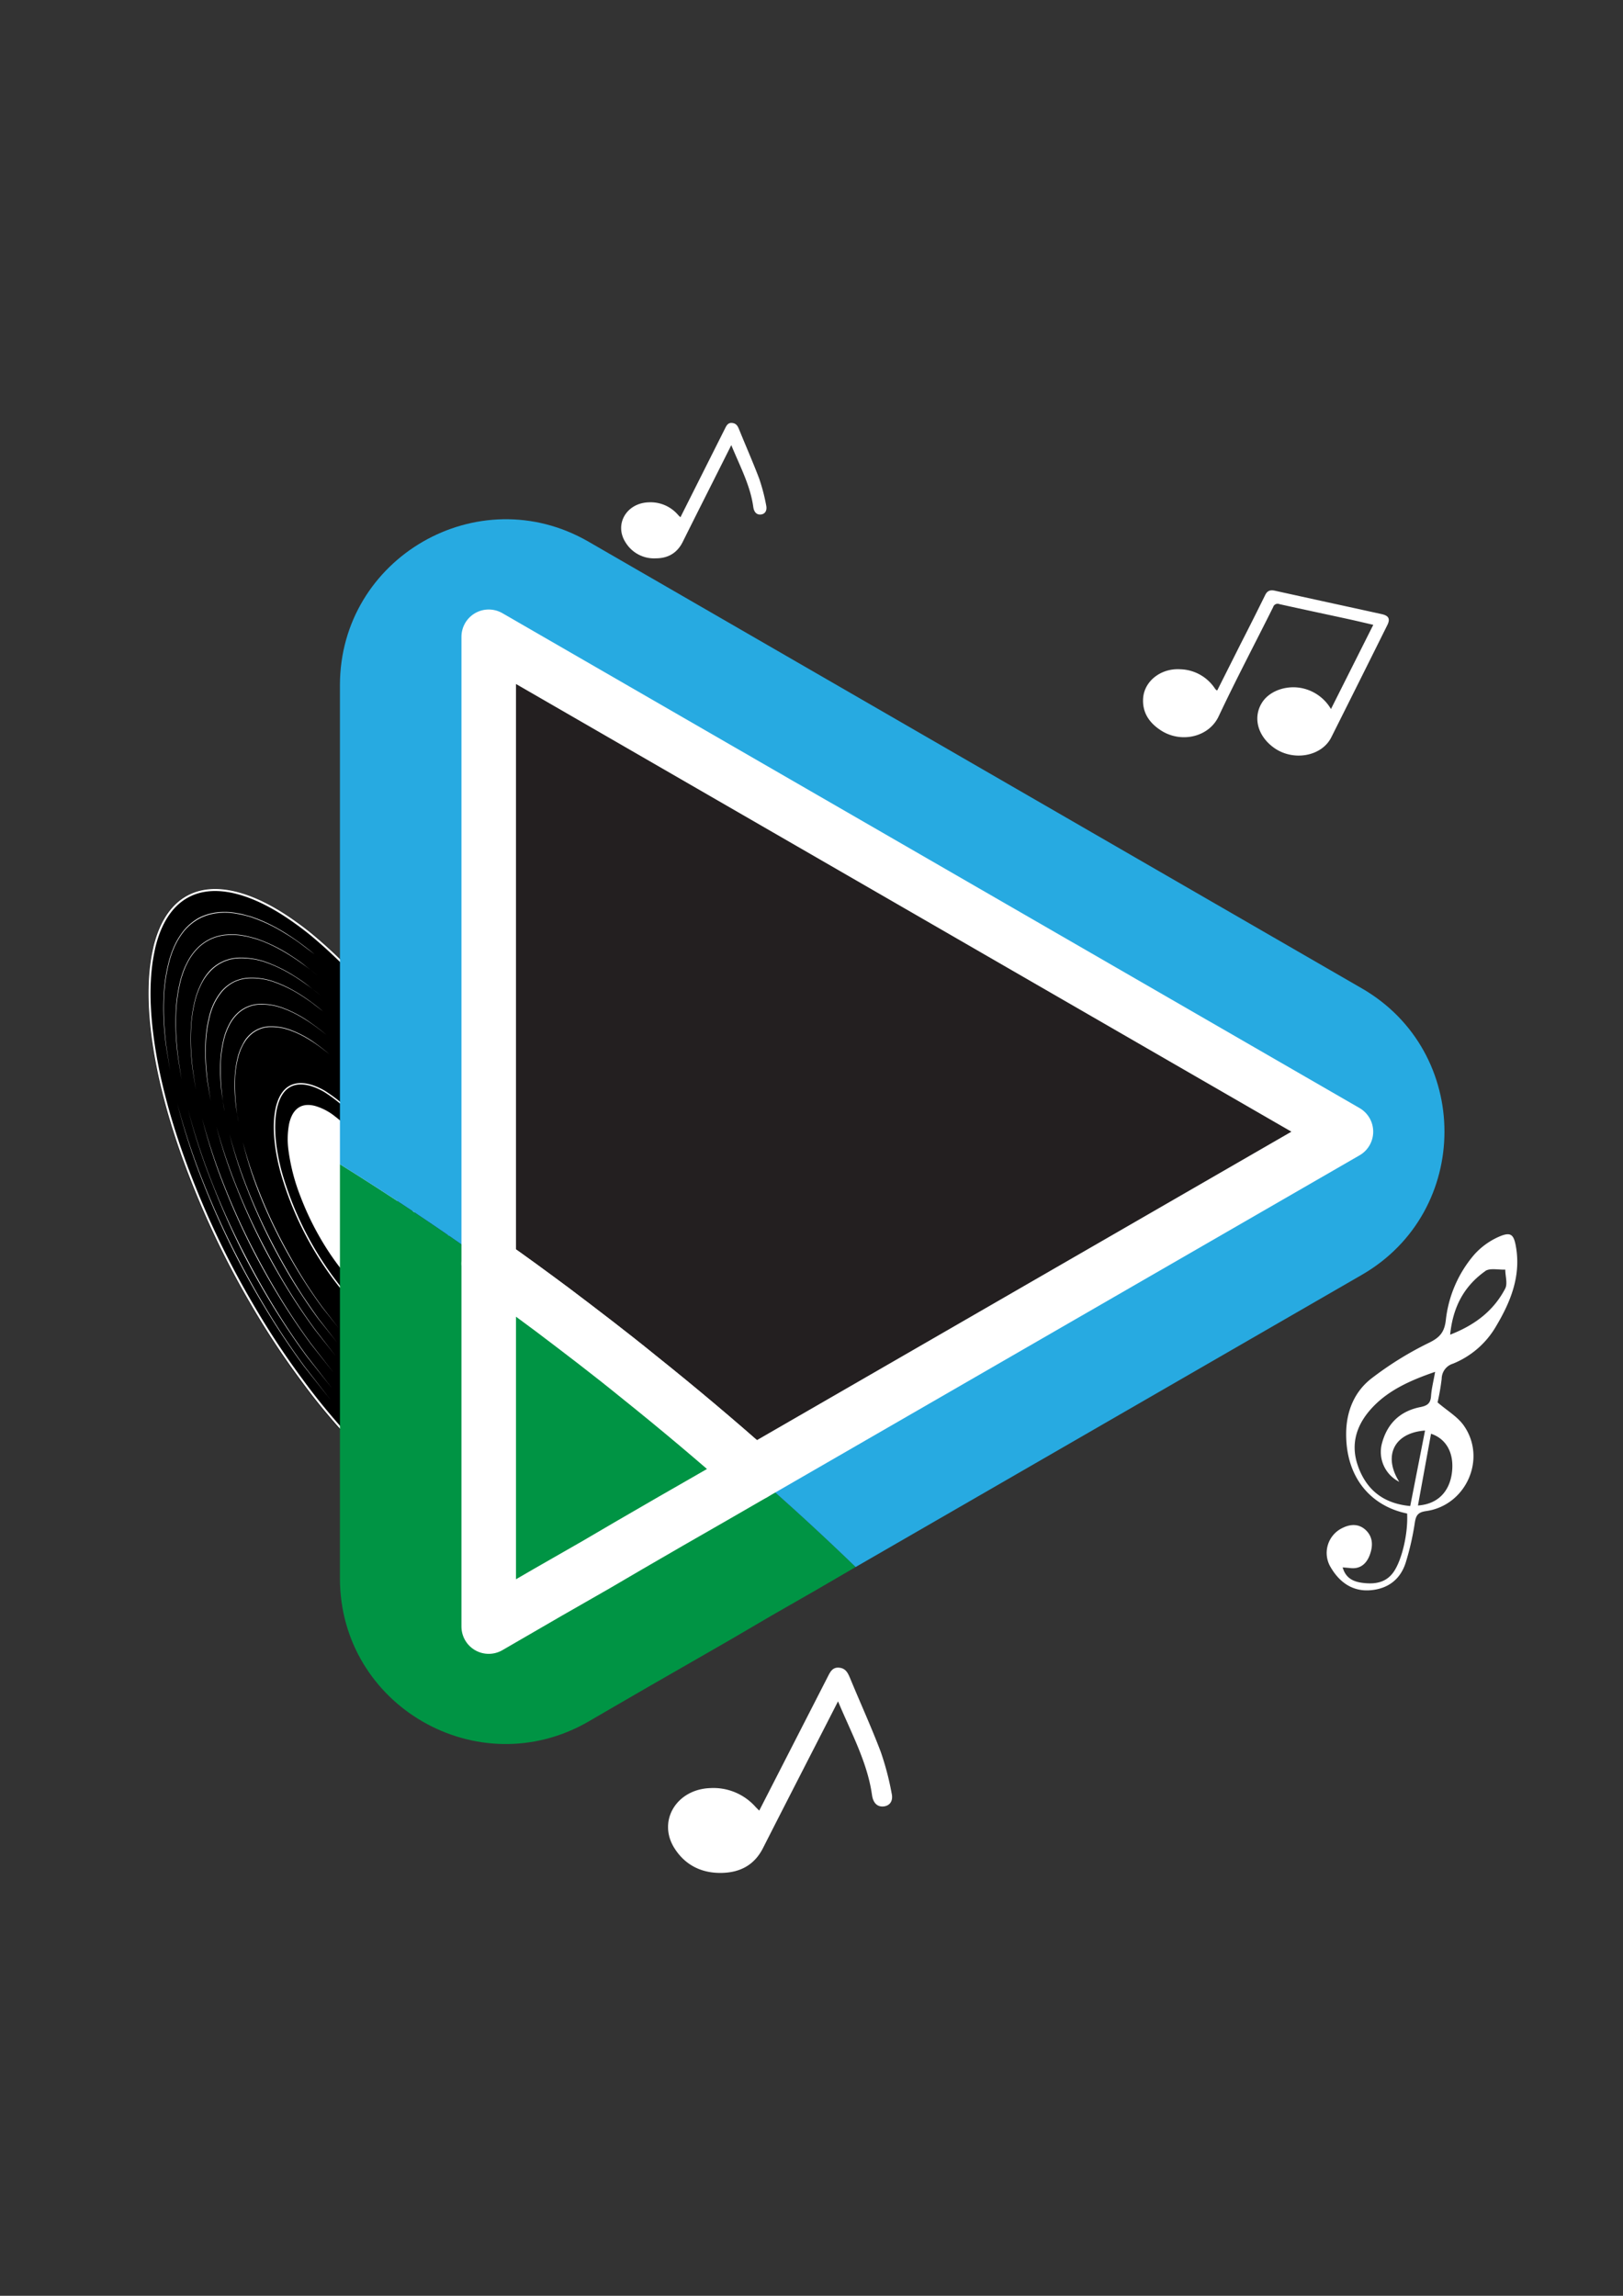 <svg id="Layer_1" data-name="Layer 1" xmlns="http://www.w3.org/2000/svg" viewBox="0 0 595.28 841.89"><rect x="0" y="0" width="595.28" height="841.89" fill="#333333" stroke="none"/><defs><style>.cls-1,.cls-2{stroke:#000;}.cls-1,.cls-2,.cls-3,.cls-4,.cls-6{stroke-miterlimit:10;}.cls-2,.cls-5{fill:#fff;}.cls-3,.cls-4,.cls-6{fill:none;}.cls-10,.cls-3,.cls-4,.cls-6,.cls-9{stroke:#fff;}.cls-3{stroke-width:0.5px;}.cls-4{stroke-width:0.75px;}.cls-10,.cls-7{fill:#009444;}.cls-8{fill:#27aae1;}.cls-9{fill:#231f20;}.cls-10,.cls-9{stroke-linecap:round;stroke-linejoin:round;stroke-width:20px;}</style></defs><path class="cls-1" d="M202.64,506a176.69,176.69,0,0,0-4.13-21.41c-4.59-18.56-12.24-38.84-22.28-58.76l0,0q-4.12-8.25-8.8-16.36c-2.09-3.69-4.28-7.34-6.55-10.9q-3.57-5.77-7.39-11.31c-1.79-2.64-3.64-5.21-5.54-7.81-1.37-1.85-2.71-3.65-4.08-5.38-3.2-4.12-6.4-8-9.55-11.58a172.87,172.87,0,0,0-20-19.6c-1.92-1.57-3.84-3.05-5.72-4.37-7.45-5.41-14.53-9-20.89-10.79C73.12,323.59,62,329,57.24,345.07a37.9,37.9,0,0,0-.93,3.81c-1.81,8.5-1.92,18.76-.48,30.27,1.94,15.67,6.7,33.51,13.87,52A321.65,321.65,0,0,0,92.27,478a294.77,294.77,0,0,0,18.24,27.86c3.4,4.61,6.82,8.94,10.2,13,18.66,22.2,37,35.75,51.53,39.12,8.36,2,15.51.88,20.84-3.85v0a24,24,0,0,0,6.31-8.7,45.79,45.79,0,0,0,1.86-5.13,64.83,64.83,0,0,0,2.36-16A115.64,115.64,0,0,0,202.64,506Zm-50-31.59c-.2.6-.4,1.16-.62,1.68A7.5,7.5,0,0,1,150,479v0c-1.74,1.56-4.08,2-6.82,1.32-4.74-1-10.7-5.37-16.78-12.58-1.09-1.33-2.21-2.73-3.31-4.21a96.75,96.75,0,0,1-5.94-9.1,103.44,103.44,0,0,1-7.32-15.32,72.55,72.55,0,0,1-4.48-17,31.14,31.14,0,0,1,.2-9.94,11.42,11.42,0,0,1,.31-1.25c1.56-5.29,5.2-7.13,10-5.85a21.41,21.41,0,0,1,6.81,3.45,59,59,0,0,1,12.82,13.27c.62.84,1.21,1.68,1.81,2.52a112.29,112.29,0,0,1,7.39,12.59h0a94.18,94.18,0,0,1,7.23,19.2,60.86,60.86,0,0,1,1.33,7,40.44,40.44,0,0,1,.28,6A22,22,0,0,1,152.67,474.39Z"/><path class="cls-2" d="M105.83,410.92c-.12.4-.22.82-.31,1.25a30.69,30.69,0,0,0-.18,9.95,72.76,72.76,0,0,0,4.47,17,104.2,104.2,0,0,0,7.32,15.31,98.46,98.46,0,0,0,5.94,9.08c1.1,1.5,2.22,2.9,3.31,4.2,6.07,7.22,12,11.58,16.79,12.62,2.73.64,5.06.22,6.81-1.35v0a8.11,8.11,0,0,0,2.07-2.89,15.59,15.59,0,0,0,.61-1.68,22,22,0,0,0,.79-5.28,37.94,37.94,0,0,0-.3-6,60.71,60.71,0,0,0-1.33-7,93.12,93.12,0,0,0-7.21-19.21h0a105.66,105.66,0,0,0-7.39-12.56c-.58-.87-1.18-1.7-1.8-2.54a59.73,59.73,0,0,0-12.83-13.28,21.54,21.54,0,0,0-6.8-3.44C111,403.8,107.39,405.63,105.83,410.92Z"/><path class="cls-3" d="M130.69,410.13A54.8,54.8,0,0,0,119,400.2c-5.7-3.3-10.74-3.73-14-.88-5,4.4-5.72,16.34-1.86,30.58a121.23,121.23,0,0,0,21.36,41.72c9.5,11.7,19.76,17.95,26.2,15.84,7.33-2.42,9.19-15.84,4.52-32.66a114.36,114.36,0,0,0-9.52-23.14,120.54,120.54,0,0,0-8.25-13.23c-1.47-2-3-4-4.49-5.74l-.29-.33C132,411.59,131.36,410.85,130.69,410.13Z"/><path class="cls-4" d="M203.61,524.22a64.83,64.83,0,0,1-2.36,16,45.79,45.79,0,0,1-1.86,5.13,24,24,0,0,1-6.31,8.7v0c-5.33,4.73-12.48,5.9-20.84,3.85-14.58-3.37-32.87-16.92-51.53-39.12-3.38-4-6.8-8.34-10.2-13A294.77,294.77,0,0,1,92.27,478,321.65,321.65,0,0,1,69.7,431.1c-7.17-18.44-11.93-36.28-13.87-52-1.44-11.51-1.33-21.77.48-30.27a37.9,37.9,0,0,1,.93-3.81C62,329,73.12,323.59,87.68,327.67c6.36,1.77,13.44,5.38,20.89,10.79,1.88,1.32,3.8,2.8,5.72,4.37a172.87,172.87,0,0,1,20,19.6c3.15,3.57,6.35,7.46,9.55,11.58,1.37,1.73,2.71,3.53,4.08,5.38,1.9,2.6,3.75,5.17,5.54,7.81q3.81,5.54,7.39,11.31c2.27,3.56,4.46,7.21,6.55,10.9q4.67,8.11,8.8,16.36l0,0c10,19.92,17.69,40.2,22.28,58.76A176.69,176.69,0,0,1,202.64,506,115.64,115.64,0,0,1,203.61,524.22Z"/><path class="cls-5" d="M136.82,371.48q5.38,6.31,10.3,13l4.81,6.78c1.57,2.27,3.11,4.58,4.62,6.9A313.64,313.64,0,0,1,173.08,427l0,0,0,0v0a294.51,294.51,0,0,1,13.21,30.48q2.86,7.78,5.19,15.77c.79,2.66,1.49,5.34,2.16,8l1.86,8.1-1.92-8.08c-.69-2.68-1.41-5.35-2.21-8q-2.36-8-5.24-15.76a292.86,292.86,0,0,0-13.27-30.41l0-.05v0a310.92,310.92,0,0,0-16.45-28.83c-1.5-2.32-3-4.63-4.6-6.91L147,384.58Q142.17,377.85,136.82,371.48Z"/><path class="cls-5" d="M147.58,538.83a82.49,82.49,0,0,0,9.48,6.08,51.94,51.94,0,0,0,10.33,4.4,29.84,29.84,0,0,0,11.09,1.31,17.47,17.47,0,0,0,10.13-4.32l0,.06,0-.05v0l0,0A22.81,22.81,0,0,0,195,537a46.62,46.62,0,0,0,2.81-11,79.15,79.15,0,0,0,.66-11.41,108.88,108.88,0,0,0-.73-11.41,89.09,89.09,0,0,1,.23,22.84,46.8,46.8,0,0,1-2.78,11.1,22.88,22.88,0,0,1-6.4,9.41l0-.05v.07l0,0a17.7,17.7,0,0,1-10.27,4.34,30.3,30.3,0,0,1-11.15-1.36A51.79,51.79,0,0,1,157,545,84,84,0,0,1,147.58,538.83Z"/><path class="cls-5" d="M65,404.58a252.65,252.65,0,0,0,9.69,29.23,299.74,299.74,0,0,0,12.8,28c4.74,9.11,9.86,18,15.46,26.63q4.22,6.46,8.77,12.67l9.47,12.16-9.57-12.08q-4.58-6.21-8.81-12.66c-5.62-8.6-10.78-17.5-15.54-26.61a298.65,298.65,0,0,1-12.73-28.07A237.82,237.82,0,0,1,65,404.58Z"/><path class="cls-5" d="M62.37,392.66l-1.07-6.61q-.57-3.3-.88-6.63A97.85,97.85,0,0,1,60,366.05a60.56,60.56,0,0,1,1.87-13.25,36.44,36.44,0,0,1,2.24-6.31,26.91,26.91,0,0,1,3.61-5.64,20,20,0,0,1,5.19-4.23,19.74,19.74,0,0,1,6.38-2,25.05,25.05,0,0,1,6.7.08c1.1.19,2.21.35,3.29.65s2.16.55,3.22.91c8.5,2.88,16,8.07,22.86,13.67l-5.32-4q-2.72-2-5.57-3.7a58.51,58.51,0,0,0-12-5.76c-1.06-.36-2.13-.64-3.22-.9s-2.17-.45-3.27-.64a24.61,24.61,0,0,0-6.64-.05,19.44,19.44,0,0,0-6.3,2A20,20,0,0,0,67.89,341a26.61,26.61,0,0,0-3.6,5.58,35.45,35.45,0,0,0-2.24,6.27,60.51,60.51,0,0,0-1.91,13.19,101,101,0,0,0,.4,13.36q.28,3.33.82,6.63Z"/><path class="cls-5" d="M136.17,377.6c3.18,4,6.42,8,9.55,12.11l4.46,6.29q2.19,3.17,4.29,6.41a295,295,0,0,1,15.36,26.74l0,0,0,.05v-.05a274.38,274.38,0,0,1,12.1,27.7c1.75,4.72,3.37,9.5,4.81,14.33.7,2.42,1.39,4.84,2,7.28s1.16,4.91,1.74,7.36c-.6-2.45-1.14-4.91-1.8-7.34s-1.34-4.85-2.07-7.27c-1.45-4.82-3.08-9.59-4.85-14.3a273,273,0,0,0-12.16-27.65l0,0v-.05l0,0v.09a293.43,293.43,0,0,0-15.27-26.76c-1.4-2.16-2.81-4.3-4.27-6.42l-4.44-6.29C142.53,385.68,139.32,381.67,136.17,377.6Z"/><path class="cls-5" d="M146.45,532.88a76.06,76.06,0,0,0,8.77,5.64,48.55,48.55,0,0,0,9.56,4.09A27.75,27.75,0,0,0,175,543.87a16.25,16.25,0,0,0,9.41-3.92l0,.06v0l0,0,0,0a21.32,21.32,0,0,0,6-8.9,42.47,42.47,0,0,0,2.56-10.55,90.2,90.2,0,0,0-.33-21.78,86,86,0,0,1,.5,21.8,42.66,42.66,0,0,1-2.54,10.61,21.34,21.34,0,0,1-6.06,9l0-.06v.08l0,0a16.49,16.49,0,0,1-9.55,4,28.29,28.29,0,0,1-10.33-1.31C158,540.74,152,537,146.45,532.88Z"/><path class="cls-5" d="M69,407a233.5,233.5,0,0,0,9.08,27.42,276.46,276.46,0,0,0,12,26.27c4.44,8.55,9.25,16.91,14.5,25q3.94,6.06,8.23,11.88l8.87,11.41-9-11.34q-4.3-5.81-8.26-11.86c-5.29-8.06-10.13-16.41-14.59-24.95A279.33,279.33,0,0,1,78,434.43,219.1,219.1,0,0,1,69,407Z"/><path class="cls-5" d="M66.57,395.79c-.64-4.09-1.43-8.17-1.78-12.3a90.51,90.51,0,0,1-.32-12.43,56.71,56.71,0,0,1,1.86-12.29c.3-1,.63-2,1-3A29,29,0,0,1,68.6,353a21.21,21.21,0,0,1,3.56-5.11,16.73,16.73,0,0,1,11.07-5.18,23.51,23.51,0,0,1,6.21.35c1,.15,2,.44,3,.69s2,.58,3,.94a57.08,57.08,0,0,1,11.08,5.61c1.74,1.13,3.46,2.29,5.09,3.57l4.88,3.85c-6.44-5.18-13.3-10-21.11-12.88-1-.35-2-.66-3-.92s-2-.53-3-.67a22.75,22.75,0,0,0-6.16-.33A16.53,16.53,0,0,0,72.34,348a21.31,21.31,0,0,0-3.54,5,29.73,29.73,0,0,0-1.28,2.82q-.54,1.46-1,2.94a56.74,56.74,0,0,0-1.9,12.24,90.24,90.24,0,0,0,.29,12.41C65.22,387.61,66,391.69,66.57,395.79Z"/><path class="cls-5" d="M135.58,383.22c2.91,3.69,5.88,7.34,8.73,11.07L148.4,400c1.33,1.93,2.64,3.89,3.92,5.86a269,269,0,0,1,14.05,24.45l0,0v.05l0,0v-.09a250.4,250.4,0,0,1,11.06,25.31q2.4,6.46,4.39,13.09c1.32,4.41,2.41,8.88,3.43,13.37-1.06-4.48-2.19-8.94-3.55-13.34s-2.82-8.76-4.43-13.07a249.68,249.68,0,0,0-11.12-25.24l0-.05v0l0,0v.09a272.33,272.33,0,0,0-14-24.47c-1.28-2-2.57-3.93-3.9-5.87l-4.07-5.76C141.39,390.61,138.45,386.94,135.58,383.22Z"/><path class="cls-5" d="M145,525.31a74.34,74.34,0,0,0,8,5.14,45.2,45.2,0,0,0,8.74,3.74,25.11,25.11,0,0,0,9.38,1.13,14.87,14.87,0,0,0,8.59-3.6l0,.06v-.07l0,0A17.52,17.52,0,0,0,183,528a18.63,18.63,0,0,0,2.2-4.45,36.56,36.56,0,0,0,2.39-9.66,83.24,83.24,0,0,0-.29-19.95h0a79,79,0,0,1,.46,20,37,37,0,0,1-2.36,9.71,19,19,0,0,1-2.2,4.51,17,17,0,0,1-3.32,3.77l0-.06v.06l0,0a15.18,15.18,0,0,1-8.73,3.63,25.56,25.56,0,0,1-9.44-1.18C155.6,532.48,150.08,529.1,145,525.31Z"/><path class="cls-5" d="M74.1,410a215.19,215.19,0,0,0,8.31,25.11,254.68,254.68,0,0,0,11,24.07c4.07,7.83,8.48,15.49,13.29,22.88q3.61,5.55,7.53,10.88l8.13,10.46L114.13,493q-3.94-5.33-7.58-10.87c-4.84-7.38-9.28-15-13.37-22.86a255.08,255.08,0,0,1-10.93-24.12A199.07,199.07,0,0,1,74.1,410Z"/><path class="cls-5" d="M71.85,399.74c-.57-3.74-1.29-7.47-1.61-11.25A83,83,0,0,1,70,377.12a51.56,51.56,0,0,1,1.73-11.24,29.79,29.79,0,0,1,2.09-5.3A19.11,19.11,0,0,1,77,355.92a15.33,15.33,0,0,1,10.14-4.71,27.33,27.33,0,0,1,11.17,1.84,52.5,52.5,0,0,1,10.13,5.16c1.59,1,3.16,2.09,4.65,3.26L117.6,365c-5.9-4.72-12.17-9.17-19.31-11.78a27,27,0,0,0-11.09-1.79,15.07,15.07,0,0,0-10,4.67,19.25,19.25,0,0,0-3.25,4.6,29.8,29.8,0,0,0-2.1,5.25,51.56,51.56,0,0,0-1.75,11.19,82.73,82.73,0,0,0,.24,11.35C70.64,392.26,71.32,396,71.85,399.74Z"/><path class="cls-5" d="M135.11,387.66c2.65,3.38,5.36,6.73,8,10.14l3.75,5.25q1.83,2.65,3.59,5.36a244.3,244.3,0,0,1,12.88,22.36l0,0,0,.05v0h0v-.09a229.2,229.2,0,0,1,10.22,23.54c1.48,4,2.84,8.07,4,12.18.61,2.05,1.17,4.12,1.69,6.19s1,4.17,1.46,6.25c-.5-2.08-1-4.17-1.49-6.24s-1.1-4.13-1.72-6.18q-1.83-6.15-4.09-12.16a233.3,233.3,0,0,0-10.33-23.47l0,0,0-.05h0v.05a243.83,243.83,0,0,0-12.76-22.4c-1.17-1.81-2.35-3.6-3.57-5.38L143,397.84C140.43,394.41,137.75,391.05,135.11,387.66Z"/><path class="cls-5" d="M143.43,517.1a67.18,67.18,0,0,0,7.39,4.8,41.13,41.13,0,0,0,8.06,3.5,23.63,23.63,0,0,0,8.66,1.13,13.52,13.52,0,0,0,7.94-3.28l0,0v0l0,0,0,0a17.83,17.83,0,0,0,5-7.22,36.3,36.3,0,0,0,2.15-8.59,73.72,73.72,0,0,0-.1-17.75,70,70,0,0,1,.27,17.77,36.37,36.37,0,0,1-2.13,8.65,17.91,17.91,0,0,1-5,7.33l0-.06v.06l0,0a13.78,13.78,0,0,1-8.09,3.31,24,24,0,0,1-8.73-1.18A50.6,50.6,0,0,1,143.43,517.1Z"/><path class="cls-5" d="M79.37,413.08A199.58,199.58,0,0,0,87,435.7a233,233,0,0,0,10,21.67c3.68,7.06,7.65,14,12,20.63q3.25,5,6.79,9.81l7.31,9.43-7.41-9.36q-3.55-4.8-6.83-9.79c-4.37-6.66-8.38-13.55-12.08-20.6a233.55,233.55,0,0,1-9.9-21.73A180.59,180.59,0,0,1,79.37,413.08Z"/><path class="cls-5" d="M77.27,403.79l-.86-5.15c-.3-1.71-.55-3.43-.72-5.17A77.27,77.27,0,0,1,75.32,383a48.13,48.13,0,0,1,1.42-10.34,22.61,22.61,0,0,1,4.6-9.32,15,15,0,0,1,4.11-3.24,14.66,14.66,0,0,1,5-1.49,24.06,24.06,0,0,1,10.29,1.43c6.6,2.34,12.41,6.4,17.75,10.83l-4.14-3.18c-1.4-1-2.85-2-4.32-2.91a47,47,0,0,0-9.34-4.58,24,24,0,0,0-10.22-1.38,14.43,14.43,0,0,0-4.93,1.48,15.22,15.22,0,0,0-4,3.2,22.49,22.49,0,0,0-4.58,9.22,48.18,48.18,0,0,0-1.46,10.29,77,77,0,0,0,.34,10.41c.14,1.73.37,3.46.65,5.17Z"/><path class="cls-5" d="M134.39,394.32c2.37,3,4.79,6,7.12,9l3.33,4.69c1.09,1.57,2.16,3.17,3.2,4.77a215,215,0,0,1,11.46,19.93l0,.05v0a205.93,205.93,0,0,1,9,20.56q2,5.25,3.58,10.63c1.07,3.58,2,7.21,2.79,10.86-.86-3.64-1.8-7.26-2.91-10.83s-2.3-7.11-3.62-10.6a202.27,202.27,0,0,0-9-20.51l0,0v0a214.78,214.78,0,0,0-11.38-20c-1-1.61-2.09-3.2-3.18-4.78l-3.31-4.7C139.12,400.35,136.73,397.36,134.39,394.32Z"/><path class="cls-5" d="M142.13,510.26a59.59,59.59,0,0,0,6.54,4.15,37.08,37.08,0,0,0,7.11,3,20.55,20.55,0,0,0,7.62.91,12.21,12.21,0,0,0,7-2.93l0,.06v-.07l0,0a15.14,15.14,0,0,0,4.46-6.65,29.57,29.57,0,0,0,1.95-7.87,69.19,69.19,0,0,0-.22-16.27h0l0-.2,0,.2h0a64.84,64.84,0,0,1,.39,16.29,30.13,30.13,0,0,1-1.92,7.93,15.2,15.2,0,0,1-4.5,6.76l0-.06v.06l0,0a12.34,12.34,0,0,1-7.11,2.95,20.66,20.66,0,0,1-7.69-.95A45.27,45.27,0,0,1,142.13,510.26Z"/><path class="cls-5" d="M84.18,415.93A176.35,176.35,0,0,0,91,436.47a206.26,206.26,0,0,0,9,19.67c3.32,6.4,6.91,12.67,10.84,18.72q3,4.53,6.15,8.9l6.65,8.54-6.75-8.47q-3.22-4.35-6.19-8.88c-4-6-7.58-12.3-10.92-18.69a204.28,204.28,0,0,1-8.92-19.73A160,160,0,0,1,84.18,415.93Z"/><path class="cls-5" d="M82.37,407.6c-.48-3.05-1.07-6.09-1.32-9.17a66.71,66.71,0,0,1-.22-9.27A43.16,43.16,0,0,1,82.27,380,23.86,23.86,0,0,1,84,375.7a15.07,15.07,0,0,1,2.7-3.78A12.51,12.51,0,0,1,95,368.16a22.88,22.88,0,0,1,9.11,1.56,43.29,43.29,0,0,1,8.23,4.24,88.82,88.82,0,0,1,7.42,5.54c-4.81-3.84-9.91-7.47-15.71-9.62a22.54,22.54,0,0,0-9-1.51,12.29,12.29,0,0,0-8.16,3.72,15.07,15.07,0,0,0-2.68,3.71,24.26,24.26,0,0,0-1.74,4.26A43.17,43.17,0,0,0,81,389.17,83.83,83.83,0,0,0,82.37,407.6Z"/><path class="cls-5" d="M133.82,399.71c2.11,2.67,4.27,5.32,6.35,8l3,4.17q1.46,2.1,2.85,4.25a195,195,0,0,1,10.2,17.75l0,0,0,.05v-.06a178,178,0,0,1,8,18.25q1.74,4.67,3.18,9.44c.95,3.18,1.75,6.41,2.47,9.65-.76-3.23-1.6-6.44-2.59-9.61s-2-6.32-3.21-9.42a182.17,182.17,0,0,0-8-18.2l0-.05v0a198.34,198.34,0,0,0-10.12-17.77c-.93-1.43-1.87-2.86-2.83-4.26l-3-4.18C138,405.08,135.9,402.41,133.82,399.71Z"/><path class="cls-5" d="M140.75,503a51.71,51.71,0,0,0,5.81,3.68,32.56,32.56,0,0,0,6.33,2.67,18.52,18.52,0,0,0,6.77.8,10.62,10.62,0,0,0,6.18-2.62l0,.06v-.06l0,0a13.42,13.42,0,0,0,4-6,27.11,27.11,0,0,0,1.73-7.1,60.79,60.79,0,0,0-.26-14.64,56.67,56.67,0,0,1,.43,14.66,27.59,27.59,0,0,1-1.7,7.16,13.31,13.31,0,0,1-1.6,3.31,12.22,12.22,0,0,1-2.44,2.78l0-.06v.06l0,0a11,11,0,0,1-6.32,2.63,18.38,18.38,0,0,1-6.83-.85A39.23,39.23,0,0,1,140.75,503Z"/><path class="cls-5" d="M89.07,418.84a156,156,0,0,0,6.05,18.33,182.56,182.56,0,0,0,8,17.55c3,5.71,6.17,11.3,9.67,16.7q2.63,4.05,5.48,7.95l5.92,7.63-6-7.56q-2.86-3.88-5.52-7.93c-3.53-5.39-6.77-11-9.76-16.68a182.87,182.87,0,0,1-8-17.6A140,140,0,0,1,89.07,418.84Z"/><path class="cls-5" d="M87.46,411.41c-.43-2.71-1-5.41-1.18-8.16A58.11,58.11,0,0,1,86.1,395a37.54,37.54,0,0,1,1.3-8.15A21.18,21.18,0,0,1,89,383,16.72,16.72,0,0,1,90,381.26a12.75,12.75,0,0,1,1.35-1.59,11.19,11.19,0,0,1,7.43-3.29,20.57,20.57,0,0,1,8.1,1.41,37.9,37.9,0,0,1,7.33,3.77,81.62,81.62,0,0,1,6.59,5c-4.28-3.42-8.81-6.67-14-8.57a20.29,20.29,0,0,0-8-1.37,11,11,0,0,0-7.27,3.27,14.11,14.11,0,0,0-1.33,1.55,18,18,0,0,0-1.07,1.74,21.45,21.45,0,0,0-1.55,3.78,37,37,0,0,0-1.34,8.1A73.91,73.91,0,0,0,87.46,411.41Z"/><line class="cls-6" x1="114.29" y1="342.83" x2="114.29" y2="342.84"/><path class="cls-7" d="M276.4,540.36Q256,522.21,234.19,504.82c-10.21-8.31-20.79-16.38-31.63-24.57-7.81-5.8-15.5-11.47-23.31-16.89-18.28-13-36.55-25.2-54.57-36.42V578.79c0,46.76,50.66,75.87,91.11,52.55l8.44-4.91,14.37-8.32,17.77-10.2,11.84-6.81,14.87-8.7,16.26-9.32,14.49-8.44C301.86,563,289.38,551.57,276.4,540.36Z"/><path class="cls-8" d="M499.45,467.52,313.83,574.64c-12-11.6-24.45-23.07-37.43-34.28L493.66,415,179.25,233.51V463.36c-18.28-13-36.55-25.2-54.57-36.42V251.28c0-46.76,50.66-76,91.11-52.68L499.45,362.42C539.91,385.74,539.91,444.21,499.45,467.52Z"/><path class="cls-9" d="M493.66,415,276.4,540.36Q256,522.21,234.19,504.82c-10.21-8.31-20.79-16.38-31.63-24.57-7.81-5.8-15.5-11.47-23.31-16.89V233.51Z"/><path class="cls-10" d="M276.4,540.36l-14.61,8.44-16.26,9.33-15,8.69-11.84,6.93L200.79,584l-14.36,8.32-7.18,4.16V463.36c7.81,5.42,15.5,11.09,23.31,16.89,10.84,8.19,21.42,16.26,31.63,24.57Q255.93,522.22,276.4,540.36Z"/><path class="cls-5" d="M488.28,270.4c-3.53,7-13.89,8.85-20.95,3.86-6.14-4.35-7.94-11.35-4.3-16.83,3-4.47,9.74-6.51,15.65-4.79a16.14,16.14,0,0,1,9.49,7.37l15.52-30.88c-3.12-.72-6.05-1.42-9-2.07-8.47-1.84-16.94-3.63-25.4-5.51a1.7,1.7,0,0,0-2.32,1.07c-6.66,13.36-13.64,26.57-20,40.08-3.58,7.6-13.57,9.81-20.8,5.38-4.56-2.82-7.24-6.7-6.9-12,.43-6.36,6.58-11.12,13.67-10.65a15.72,15.72,0,0,1,12.63,7c.15.2.3.38.46.56a3.14,3.14,0,0,0,.42.21l8.78-17.46c3-5.85,5.93-11.69,8.83-17.57.76-1.54,1.83-1.92,3.51-1.56,13.05,2.89,26.1,5.71,39.15,8.58,2.66.58,3.26,1.76,2.09,4.1Q498.6,249.83,488.28,270.4Z"/><path class="cls-5" d="M279.09,188.67c-1.52.17-2.54-.81-2.81-2.81-1.08-7.82-4.84-14.8-8.06-22.63l-1.05,2.1c-5.59,11.15-11.22,22.26-16.77,33.41-2,4-5.32,6-9.83,6a12.22,12.22,0,0,1-11.11-5.8c-4.27-6.6.27-14.46,8.44-14.73a13.25,13.25,0,0,1,10.67,4.47c.24.27.47.51,1,1l16.36-32.56c.54-1.08,1.12-2.23,2.71-2s2,1.29,2.51,2.51c2.4,5.93,5,11.82,7.28,17.82a68.78,68.78,0,0,1,2.61,10C281.4,187.35,280.52,188.51,279.09,188.67Z"/><path class="cls-5" d="M324.16,662.43c-2.36.26-3.93-1.23-4.34-4.26-1.68-11.85-7.48-22.43-12.45-34.28l-1.62,3.18c-8.63,16.88-17.31,33.72-25.88,50.6-3.09,6.11-8.21,9-15.17,9.14-7.26.15-13.23-2.77-17.15-8.78-6.59-10,.42-21.91,13-22.32A20.64,20.64,0,0,1,277,662.48c.37.41.74.77,1.47,1.49l25.25-49.32c.84-1.64,1.73-3.39,4.19-3.08,2.3.26,3.08,1.95,3.87,3.8,3.71,9,7.79,17.91,11.24,27a102.76,102.76,0,0,1,4,15.19C327.71,660.43,326.35,662.17,324.16,662.43Z"/><path class="cls-5" d="M523.13,554.12c14.62-2.1,22.23-19.2,13.79-31.31-2.25-3.24-6-5.4-9.65-8.53a82.81,82.81,0,0,0,1.51-8.69,5.83,5.83,0,0,1,4.14-5.52,32.22,32.22,0,0,0,15.81-13.73c5.31-8.9,9.13-18.28,7.31-29-.78-4.63-1.87-5.71-6.13-3.88a26.41,26.41,0,0,0-9.17,6.6,44.2,44.2,0,0,0-10.45,24.09c-.51,4.3-2.14,6.31-6.17,8.26a122.69,122.69,0,0,0-21,13c-6.38,4.89-9.33,12.16-9.38,20.26-.1,16.87,9.75,26.8,22.36,29.35.4,7.47-2,17.36-5.07,21.59-2.71,3.74-6.64,4.34-10.7,3.91-3.32-.35-6.65-1.34-7.87-5.75,1.16.11,2,.17,2.86.26,3.49.39,5.71-1.47,6.92-4.41,1.34-3.31,1.53-6.82-1.29-9.51-2.56-2.42-5.66-2.28-8.69-.73a10.14,10.14,0,0,0-4.15,14.43c3.22,5.46,8,8.89,14.57,8.34s11.1-4.12,13-10.43a99.55,99.55,0,0,0,3.23-14.25C519.34,555.58,520.15,554.54,523.13,554.12Zm21.6-88c1.71-1.22,4.88-.42,7.37-.54,0,2.36.93,5.17-.05,7-4.21,8-10.88,13.24-20.17,16.86C532.92,479,537.19,471.51,544.73,466.15Zm-46.57,71.71c-3.09-8.42-.48-15.79,5.49-22s13.87-9.73,22.72-12.76c-.61,3.48-1.31,6.17-1.5,8.9s-1.42,3.49-3.8,4c-7.37,1.43-12.13,5.85-14.14,13.1a12.24,12.24,0,0,0,6.28,14.32c-6.05-9.6-1.8-18,9.46-18.79l-5.43,27.68C507.35,551.36,501.27,546.34,498.16,537.86Zm21.92,14.22c1.63-9,3.21-17.59,4.79-26.28,5.75,1.91,8.55,7.31,7.66,14.29S527.28,551.59,520.08,552.08Z"/></svg>